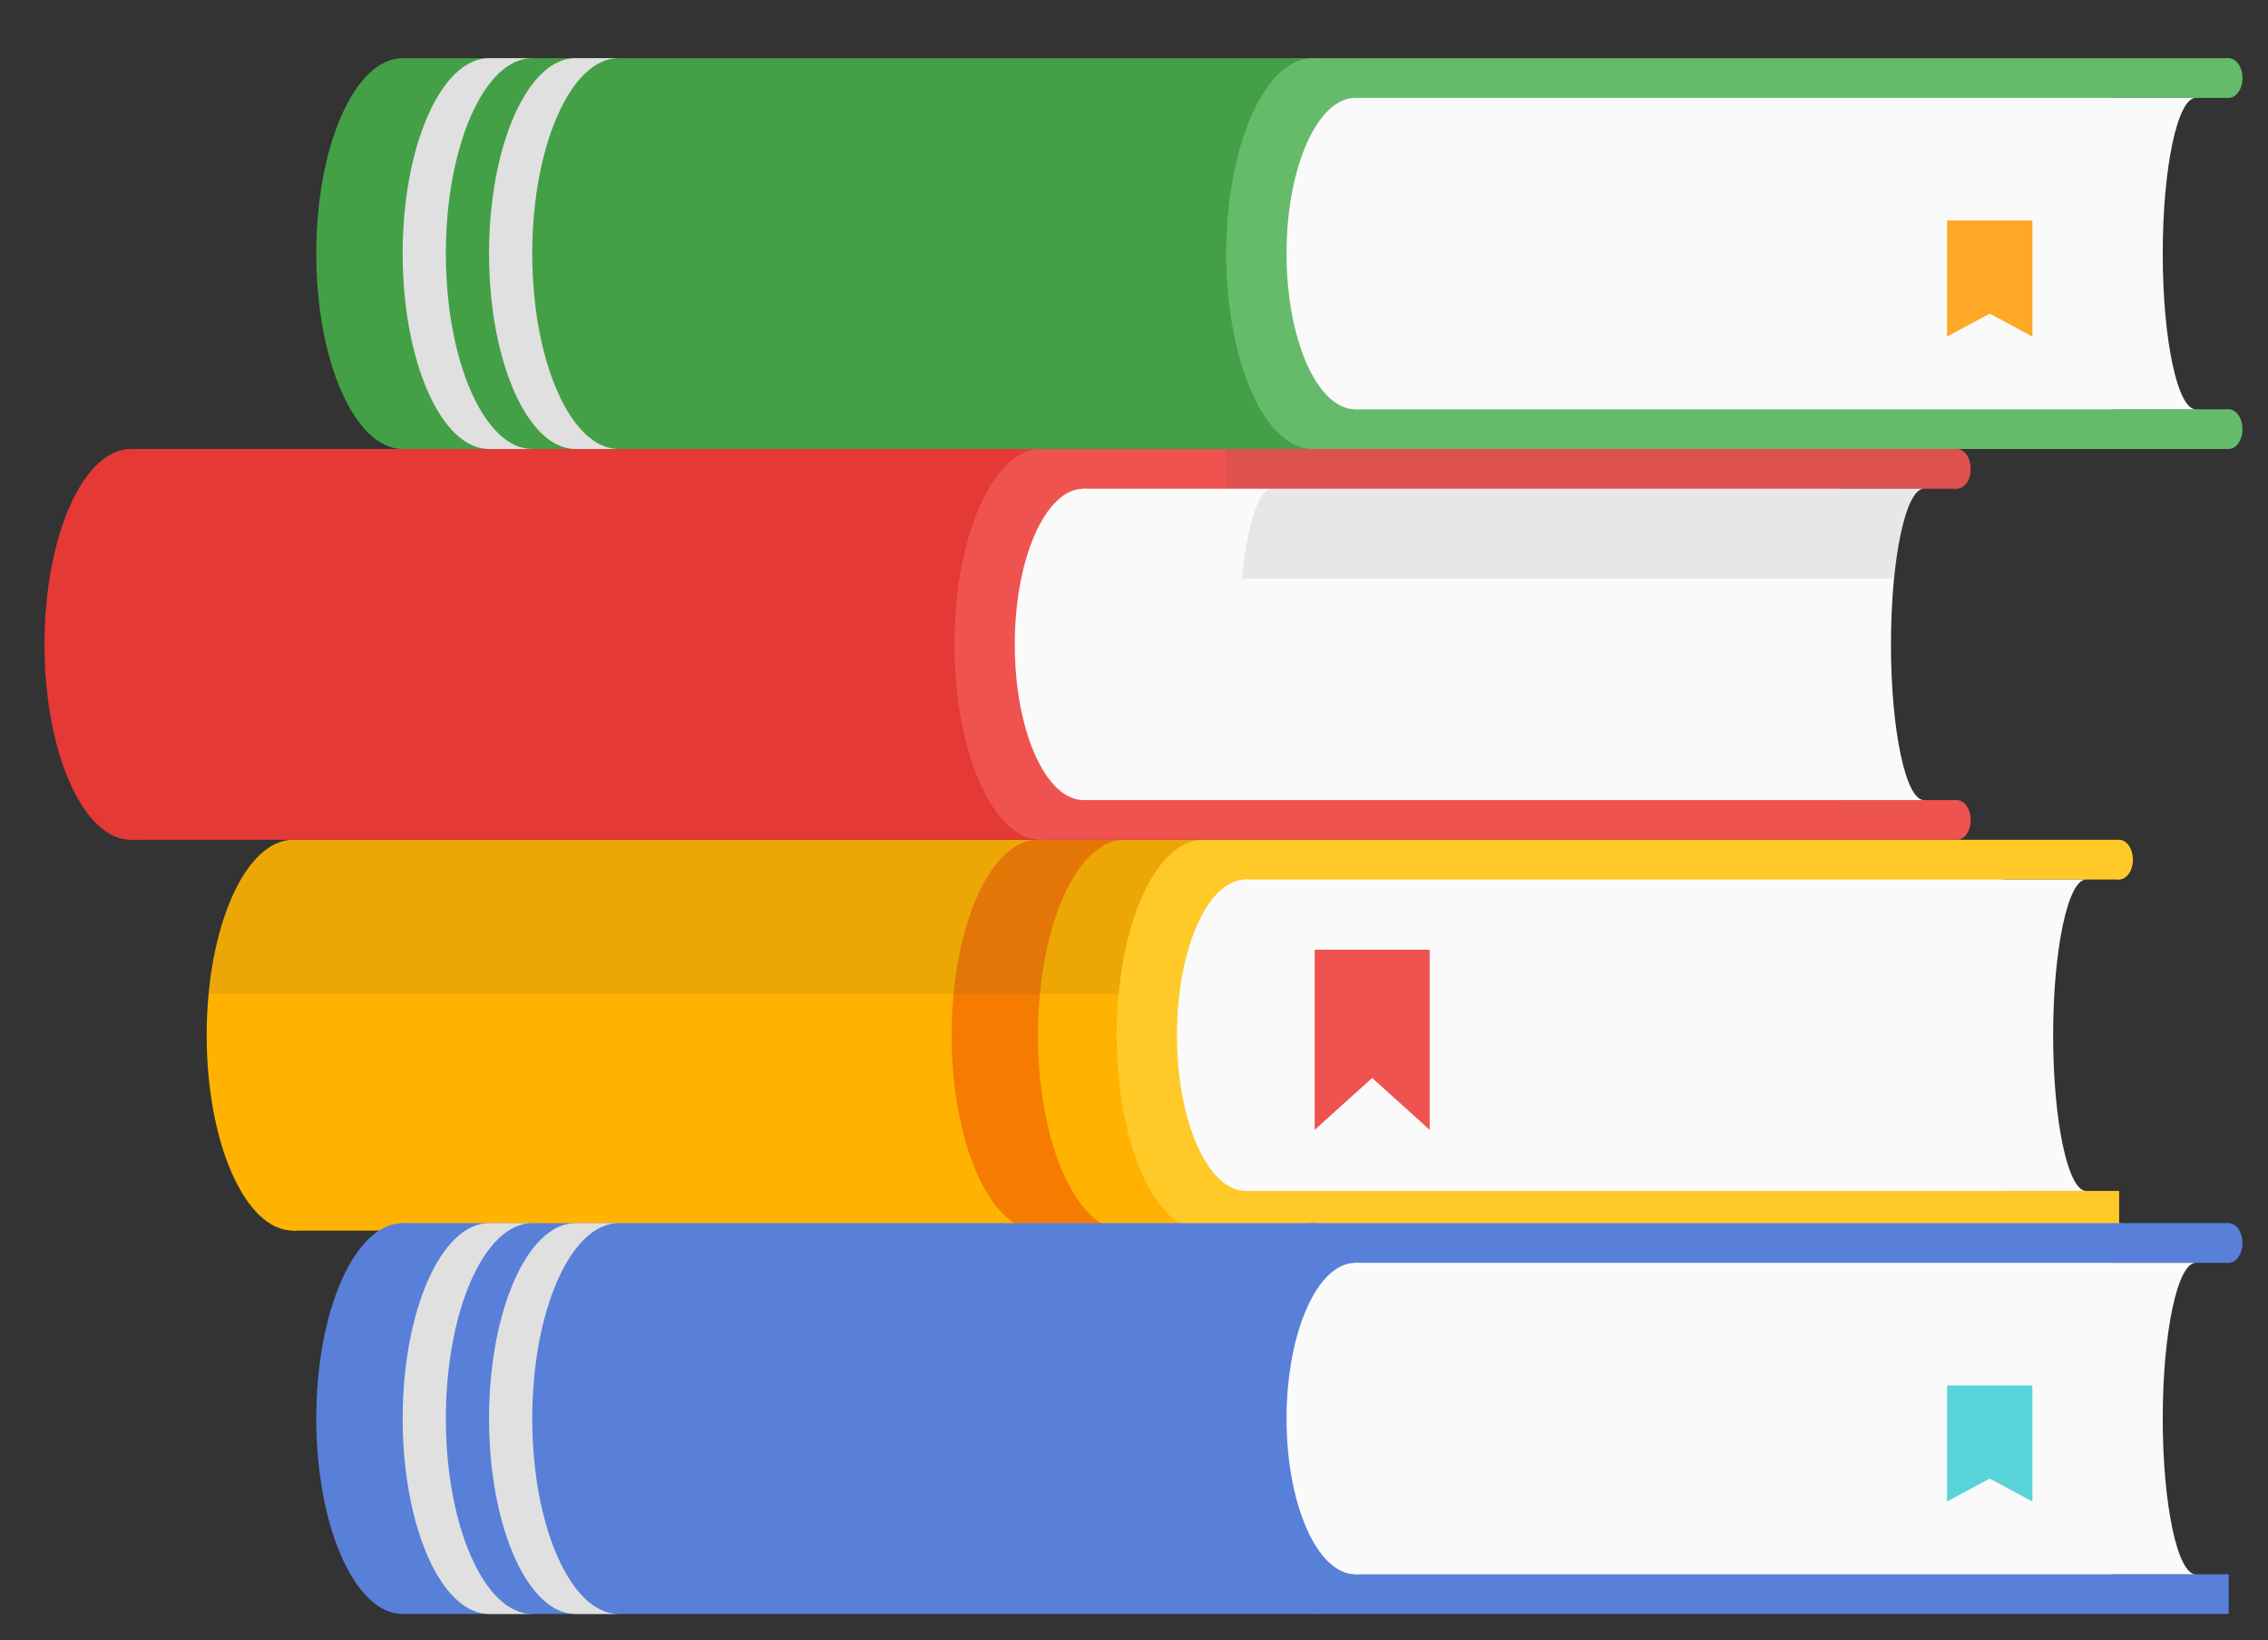 <?xml version="1.0" encoding="utf-8"?>
<!-- Generator: Adobe Illustrator 17.0.0, SVG Export Plug-In . SVG Version: 6.00 Build 0)  -->
<!DOCTYPE svg PUBLIC "-//W3C//DTD SVG 1.1//EN" "http://www.w3.org/Graphics/SVG/1.1/DTD/svg11.dtd">
<svg version="1.1" id="Layer_1" xmlns="http://www.w3.org/2000/svg" xmlns:xlink="http://www.w3.org/1999/xlink" x="0px" y="0px"
	 width="140.708px" height="101.77px" viewBox="0 0 140.708 101.77" enable-background="new 0 0 140.708 101.77"
	 xml:space="preserve">
<rect x="0" y="0" width="140.708" height="101.77" fill="#333333" stroke="none"/>
<polygon fill="#FFCA28" points="124.274,54.572 124.274,73.896 131.473,73.896 131.473,76.358 74.828,76.358 74.828,52.109 
	131.473,52.109 131.473,54.572 "/>
<rect x="18.182" y="52.109" fill="#FFB300" width="56.645" height="24.249"/>
<ellipse fill="#FFB300" cx="18.182" cy="64.234" rx="5.36" ry="12.125"/>
<ellipse fill="#FFCA28" cx="74.638" cy="64.234" rx="5.36" ry="12.125"/>
<path fill="#F57C00" d="M64.398,76.358c-2.96,0-5.36-5.428-5.36-12.125s2.4-12.125,5.36-12.125h5.36c-2.96,0-5.36,5.428-5.36,12.125
	s2.4,12.125,5.36,12.125H64.398z"/>
<ellipse fill="#FAFAFA" cx="77.29" cy="64.234" rx="4.271" ry="9.662"/>
<path fill="#FAFAFA" d="M129.427,73.896H77.29V54.572h52.136c-1.131,0-2.048,4.325-2.048,9.662S128.296,73.896,129.427,73.896z"/>
<ellipse fill="#FFCA28" cx="131.473" cy="53.34" rx="0.853" ry="1.231"/>
<ellipse fill="#FFCA28" cx="131.473" cy="77.127" rx="0.853" ry="1.231"/>
<polygon fill="#EF5350" points="88.698,70.107 85.13,66.886 81.562,70.107 81.562,58.929 88.698,58.929 "/>
<polygon fill="#EF5350" points="114.211,30.322 114.211,49.646 121.41,49.646 121.41,52.109 64.765,52.109 64.765,27.86 
	121.41,27.86 121.41,30.322 "/>
<rect x="8.12" y="27.86" fill="#E53935" width="56.645" height="24.249"/>
<ellipse fill="#E53935" cx="8.12" cy="39.984" rx="5.36" ry="12.125"/>
<ellipse fill="#EF5350" cx="64.576" cy="39.984" rx="5.36" ry="12.125"/>
<ellipse fill="#FAFAFA" cx="67.228" cy="39.984" rx="4.271" ry="9.662"/>
<path fill="#FAFAFA" d="M119.364,49.646H67.228V30.322h52.136c-1.131,0-2.048,4.325-2.048,9.662S118.233,49.646,119.364,49.646z"/>
<ellipse fill="#EF5350" cx="121.41" cy="29.091" rx="0.853" ry="1.231"/>
<ellipse fill="#EF5350" cx="121.41" cy="50.878" rx="0.853" ry="1.231"/>
<polygon fill="#66BB6A" points="131.072,6.073 131.072,25.397 138.271,25.397 138.271,27.86 81.626,27.86 81.626,3.61 138.271,3.61 
	138.271,6.073 "/>
<rect x="24.981" y="3.61" fill="#43A047" width="56.645" height="24.249"/>
<ellipse fill="#43A047" cx="24.981" cy="15.735" rx="5.36" ry="12.125"/>
<ellipse fill="#66BB6A" cx="81.437" cy="15.735" rx="5.36" ry="12.125"/>
<ellipse fill="#FAFAFA" cx="84.089" cy="15.735" rx="4.271" ry="9.662"/>
<path fill="#FAFAFA" d="M136.225,25.397H84.089V6.073h52.136c-1.131,0-2.048,4.325-2.048,9.662S135.094,25.397,136.225,25.397z"/>
<ellipse fill="#66BB6A" cx="138.271" cy="4.841" rx="0.853" ry="1.231"/>
<ellipse fill="#66BB6A" cx="138.271" cy="26.628" rx="0.853" ry="1.231"/>
<path fill="#E0E0E0" d="M30.341,27.86c-2.96,0-5.36-5.428-5.36-12.125s2.4-12.125,5.36-12.125h2.68c-2.96,0-5.36,5.428-5.36,12.125
	s2.4,12.125,5.36,12.125H30.341z"/>
<path fill="#E0E0E0" d="M35.701,27.86c-2.96,0-5.36-5.428-5.36-12.125s2.4-12.125,5.36-12.125h2.68c-2.96,0-5.36,5.428-5.36,12.125
	s2.4,12.125,5.36,12.125H35.701z"/>
<polygon fill="#FFA726" points="126.091,20.881 123.444,19.461 120.796,20.881 120.796,13.682 126.091,13.682 "/>
<polygon fill="#5880D9" points="131.072,78.358 131.072,97.682 138.271,97.682 138.271,100.145 81.626,100.145 81.626,75.896 
	138.271,75.896 138.271,78.358 "/>
<rect x="24.981" y="75.896" fill="#5880D9" width="56.645" height="24.249"/>
<ellipse fill="#5880D9" cx="24.981" cy="88.02" rx="5.36" ry="12.125"/>
<ellipse fill="#5880D9" cx="81.437" cy="88.02" rx="5.36" ry="12.125"/>
<ellipse fill="#FAFAFA" cx="84.089" cy="88.02" rx="4.271" ry="9.662"/>
<path fill="#FAFAFA" d="M136.225,97.682H84.089V78.358h52.136c-1.131,0-2.048,4.325-2.048,9.662S135.094,97.682,136.225,97.682z"/>
<ellipse fill="#5880D9" cx="138.271" cy="77.127" rx="0.853" ry="1.231"/>
<path fill="#E0E0E0" d="M30.341,100.145c-2.96,0-5.36-5.428-5.36-12.125s2.4-12.125,5.36-12.125h2.68
	c-2.96,0-5.36,5.428-5.36,12.125s2.4,12.125,5.36,12.125H30.341z"/>
<path fill="#E0E0E0" d="M35.701,100.145c-2.96,0-5.36-5.428-5.36-12.125s2.4-12.125,5.36-12.125h2.68
	c-2.96,0-5.36,5.428-5.36,12.125s2.4,12.125,5.36,12.125H35.701z"/>
<polygon fill="#58D4D9" points="126.091,93.167 123.444,91.746 120.796,93.167 120.796,85.968 126.091,85.968 "/>
<path opacity="0.1" fill="#424242" d="M12.942,61.687h56.456c0.517-5.473,2.667-9.578,5.241-9.578H18.182
	C15.608,52.109,13.459,56.214,12.942,61.687z"/>
<path fill="#FFB300" d="M74.827,52.109h-0.189c0.064,0,0.126,0.006,0.189,0.011V52.109z"/>
<path fill="#FFB300" d="M74.827,78.348c-0.063,0.005-0.126,0.011-0.189,0.011h0.189V78.348z"/>
<path opacity="0.1" fill="#424242" d="M121.41,27.86H76.077v2.463h45.334c0.471,0,0.853-0.551,0.853-1.231
	C122.263,28.411,121.881,27.86,121.41,27.86z"/>
<path opacity="0.1" fill="#424242" d="M93.088,30.322h-13.09h-1.099c-0.822,0-1.53,2.285-1.856,5.582h2.956h13.09h24.42
	c0.326-3.297,1.035-5.582,1.856-5.582H93.088z"/>
</svg>
